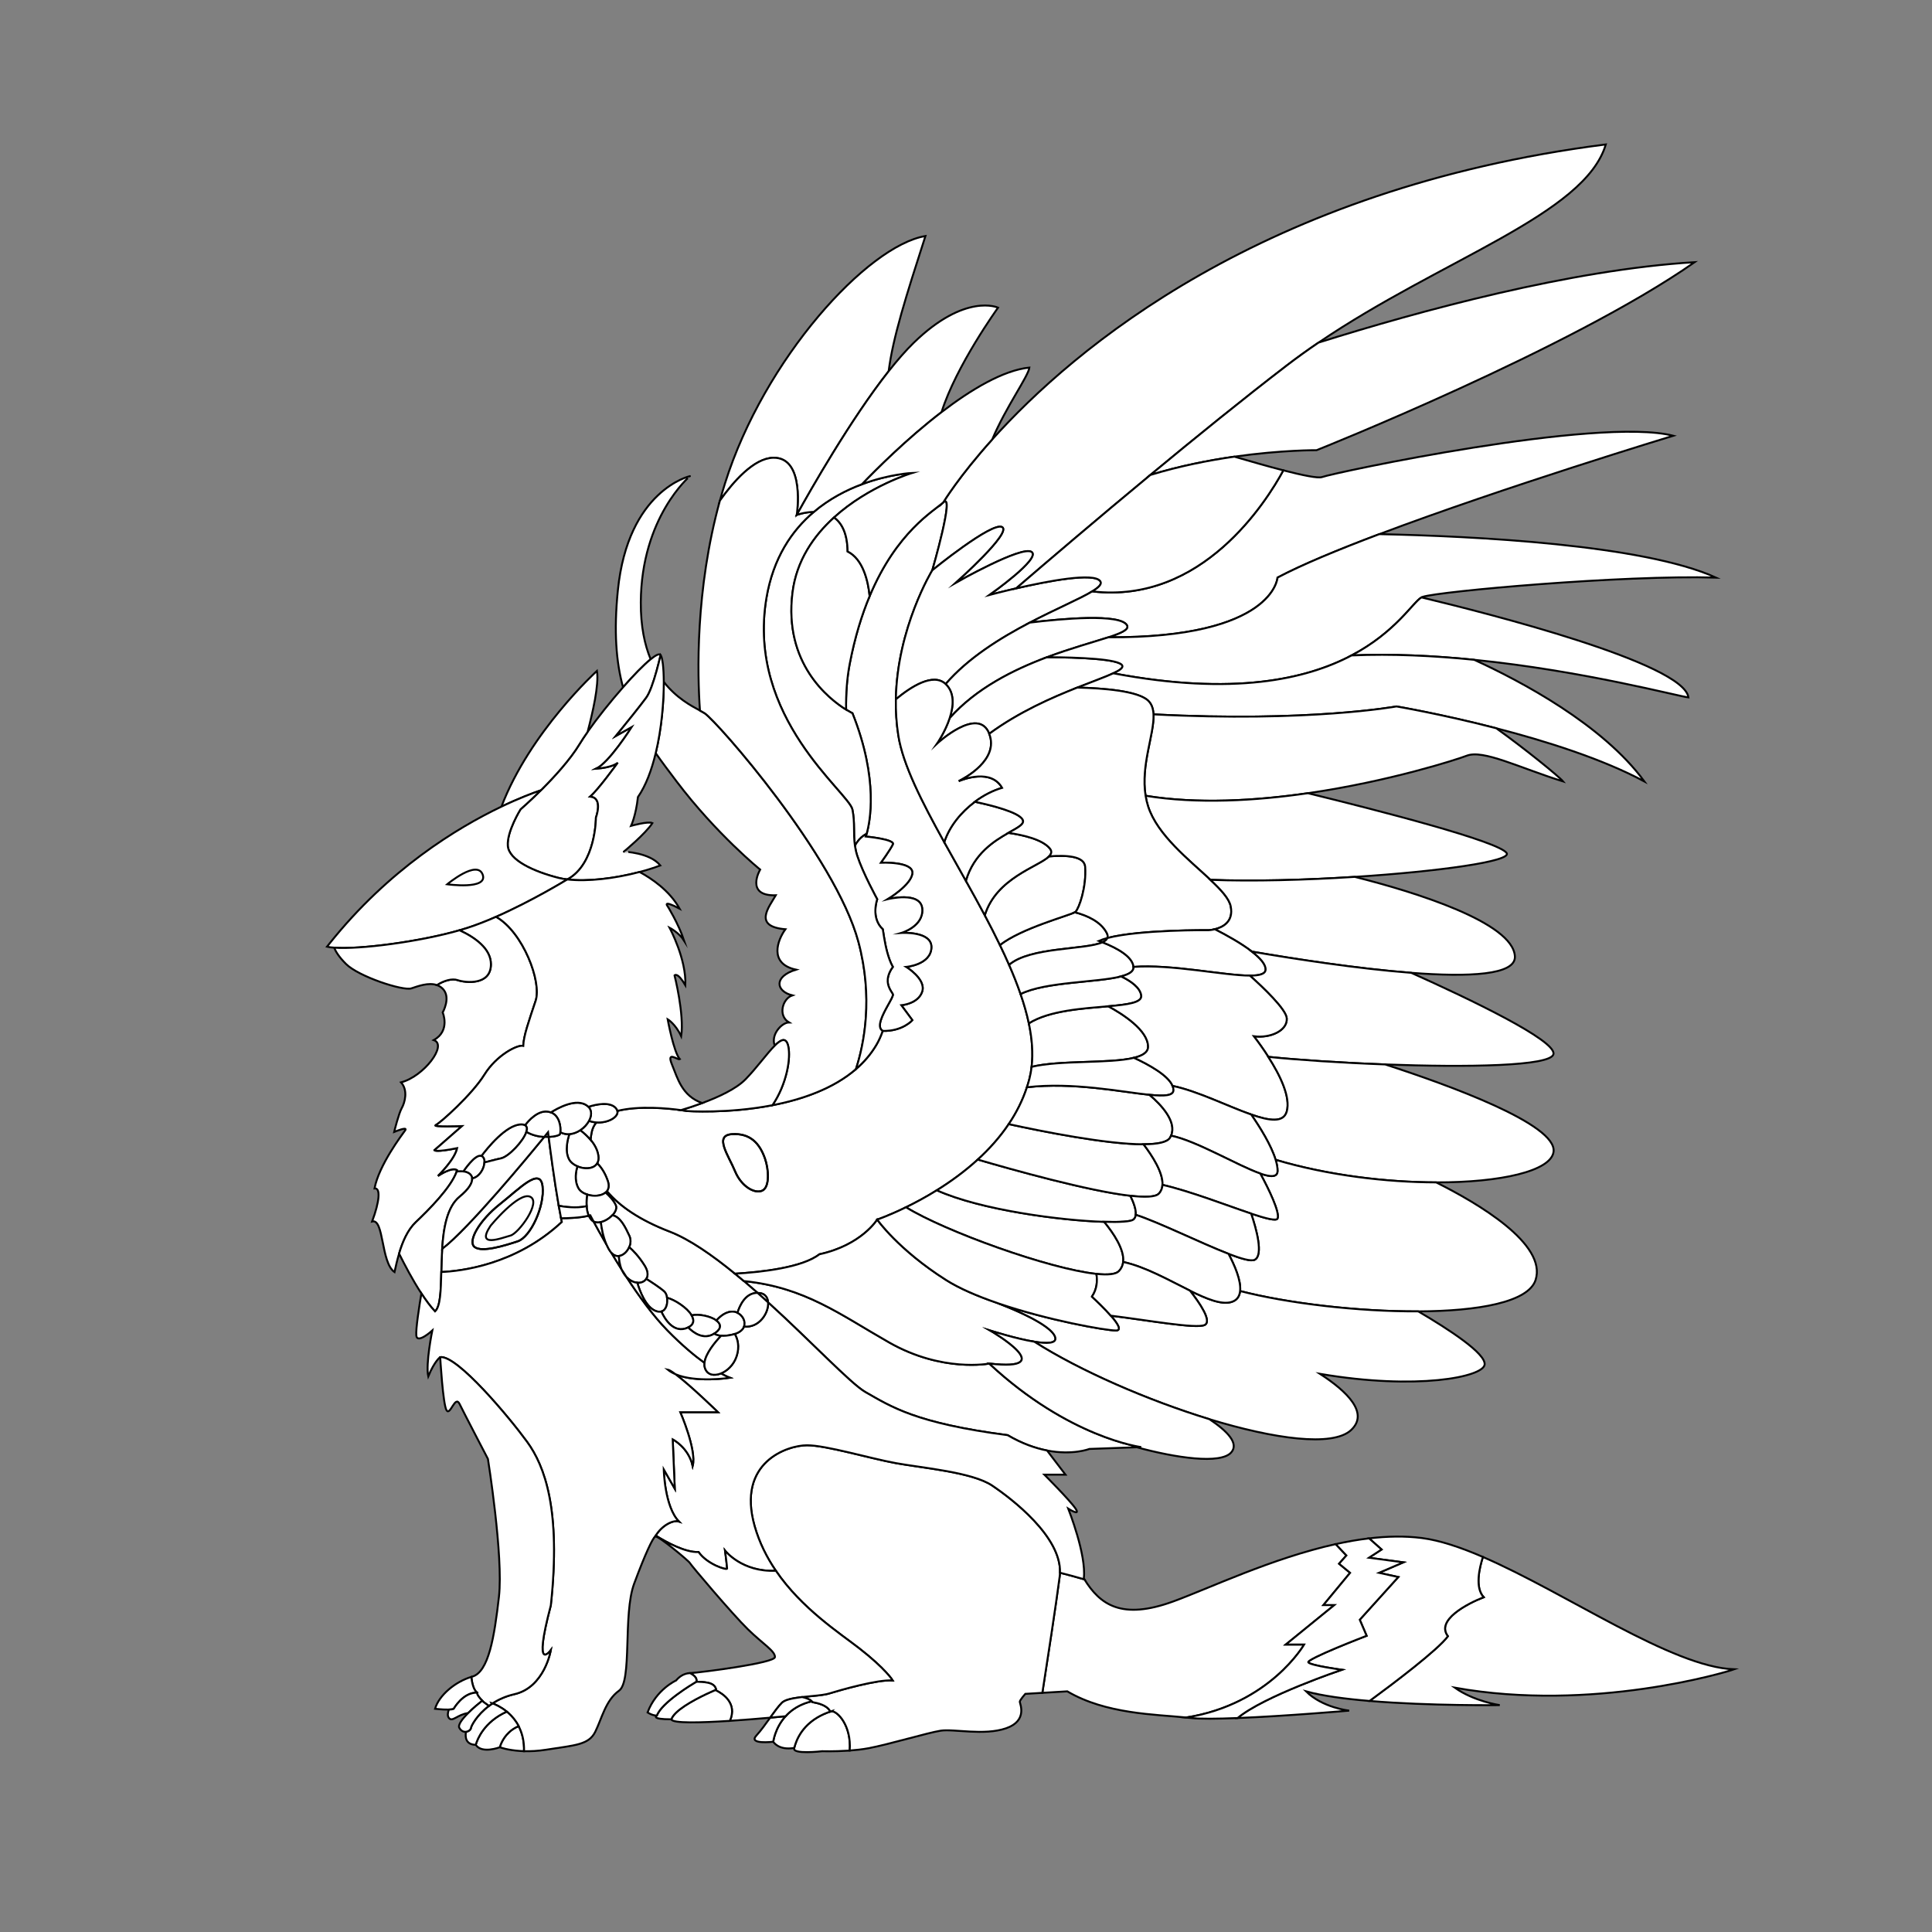 <?xml version="1.0" encoding="utf-8"?>
<!-- Generator: Adobe Illustrator 25.2.0, SVG Export Plug-In . SVG Version: 6.00 Build 0)  -->
<svg version="1.1" baseProfile="tiny" id="Layer_1" xmlns="http://www.w3.org/2000/svg" xmlns:xlink="http://www.w3.org/1999/xlink"
	 x="0px" y="0px" viewBox="0 0 1000 1000" overflow="visible" xml:space="preserve">
<rect x="0" y="0" width="1000" height="1000" fill="#808080" stroke="none"/>
<path fill="#FFFFFF" stroke="#000000" stroke-miterlimit="10" d="M590.71,749.02l-2.31,0.08h-0.01l-24.55,0.87
	c0,0-8.6,3.4-21.9,0.81c-5.97-1.16-12.89-3.52-20.4-7.94c-47.53-6.18-60.36-14.73-73.67-22.33c-7.5-4.29-27.86-25.97-50.32-46.41
	c-0.18-2.47-1.5-4.42-4.21-4.8c-0.42-0.05-0.82-0.09-1.2-0.09c-0.01,0-0.02-0.01-0.02-0.01c-2.35-2.07-4.71-4.12-7.08-6.12
	c31.53,3.16,49.71,17.26,75.19,31.76c27.57,15.69,51.8,10.93,51.8,10.93C553.38,744.27,590.71,749.02,590.71,749.02z"/>
<path fill="#FFFFFF" stroke="#000000" stroke-miterlimit="10" d="M392.12,669.2c-6.38-0.07-9.26,6.74-10.4,10.29
	c-0.54-0.26-1.1-0.44-1.69-0.53c-4.06-0.6-7.58,2.64-9.18,4.54c-3.08-2.3-9.26-3.53-12.86-2.67c-2.35-3.96-8.8-8.11-12.72-9.11
	c-0.2-1.32-0.68-2.48-1.36-3.14c-1.91-1.82-6.89-5.05-9.41-6.65c0.99-1.55,0.97-3.91-0.8-6.77c-3.02-4.87-6.18-8.03-8.03-9.63
	c0.79-1.84,0.96-3.97,0.07-5.88c-2.02-4.29-4.66-9.94-8.79-10.63c1.58-1.68,2.45-3.63,1.78-5.18c-1.05-2.41-3.39-4.86-5.3-6.58
	c0.28-0.23,0.53-0.49,0.73-0.78c6.53,7.85,17.04,15.04,32.49,20.99c10.09,3.88,21.86,12.03,33.8,21.79
	c1.53,1.24,3.06,2.52,4.59,3.82C387.41,665.08,389.77,667.13,392.12,669.2z"/>
<path fill="#FFFFFF" stroke="#000000" stroke-miterlimit="10" d="M395.95,599.67c-2.77-7.9-7.66-13.25-17.11-12.62
	c-9.44,0.62-1.78,10.97,1.61,19.16c3.39,8.2,10.51,11.94,14.26,9.98C398.45,614.23,397.91,605.23,395.95,599.67z M532.53,529.67
	c-1.04-4.93-2.49-9.99-4.28-15.16v-0.01c-1.7-4.95-3.7-9.98-5.93-15.07v-0.01c-1.49-3.41-3.08-6.84-4.75-10.29
	c-2.47-5.12-5.12-10.27-7.85-15.42c-3.18-5.97-6.48-11.93-9.78-17.83c-3.78-6.77-7.57-13.46-11.19-19.99
	c-11.55-20.83-21.38-40.08-23.77-55.19c-1.01-6.38-1.38-12.66-1.28-18.74c0.64-37,18.87-66.8,18.87-66.8s11.88-40.87,5.7-35.17
	c-4.79,4.42-24.14,15.12-38.13,48.49c-4.06,9.68-7.67,21.26-10.34,35.15c-1.43,7.44-1.98,15.38-1.87,23.65v0.01
	c2.02,1.26,3.29,1.86,3.29,1.86c13.77,34.55,8.97,56.81,7.33,62.43v0.01c-0.27,0.92-0.45,1.39-0.45,1.39s15.22,1.43,14.03,4.04
	c-1.19,2.61-6.18,9.51-6.18,9.51s16.64-0.72,16.28,5.34s-12.83,13.55-12.83,13.55s17.11-4.28,17.94,4.89s-10.81,12.57-10.81,12.57
	s16.04-1.07,15.56,7.72c-0.47,8.79-13.07,9.87-13.07,9.87s10.34,6.29,8.32,12.71c-2.02,6.41-10.81,7.13-10.81,7.13l5.7,7.72
	c0,0-4.99,5.82-15.36,5.57c-0.88,2.59-1.97,5.02-3.29,7.26c-2.83,4.79-6.41,8.92-10.53,12.48v0.01c-11.81,10.22-28,15.75-43.23,18.7
	c-23.18,4.5-44.14,3.03-44.14,3.03s-1.18-0.21-3.19-0.49c-6.51-0.88-21.68-2.43-32.93,0.42c0.69,3.23-5.04,6.39-10.89,5.95
	c-1.2,1.42-2.03,3.09-2.42,5.05c-0.26,1.31-0.46,2.61-0.59,3.92c0,0,0,0,0,0.01c1.97,2.34,3.6,5.14,4.04,8.24
	c0.23,1.66-0.01,2.96-0.59,3.96c1.79,1.72,3.89,4.53,5.46,9.06c0.79,2.29,0.52,4.04-0.41,5.28c6.53,7.85,17.04,15.04,32.49,20.99
	c10.09,3.88,21.86,12.03,33.8,21.79c13.39-0.78,34.82-3.1,43.66-10.04c21.86-4.75,29.94-17.96,29.94-17.96s6.08-2.07,14.9-6.38
	c4.71-2.29,10.2-5.21,15.96-8.8c6.96-4.32,14.32-9.61,21.2-15.89c5.89-5.38,11.41-11.49,16.02-18.35
	c3.91-5.81,7.16-12.16,9.41-19.08c0.47-1.41,0.89-2.85,1.27-4.31c0.53-2.03,0.91-4.11,1.16-6.24v-0.01
	C534.8,545.15,534.2,537.59,532.53,529.67z"/>
<path fill="#FFFFFF" stroke="#000000" stroke-miterlimit="10" d="M535.36,694.47c-0.01,0-0.01,0-0.01,0
	c-9.68-1.57-22.34-5.65-22.83-5.8c0.75,0.43,36.79,21.47-0.49,17.1c0,0-24.23,4.76-51.8-10.93c-25.48-14.5-43.66-28.6-75.19-31.76
	c-1.53-1.3-3.06-2.58-4.59-3.82c13.39-0.78,34.82-3.1,43.66-10.04c21.86-4.75,29.94-17.96,29.94-17.96s10.93,15.58,35.65,31.27
	c6.89,4.37,16.18,8.34,26.16,11.78c0,0,0.11,0.04,0.33,0.12c0.05,0.02,0.1,0.04,0.17,0.06c0.06,0.02,0.13,0.04,0.19,0.07
	c0.07,0.03,0.14,0.05,0.22,0.08c0.13,0.05,0.27,0.1,0.43,0.16c0.15,0.06,0.32,0.13,0.49,0.2c0.16,0.06,0.33,0.13,0.51,0.19
	c0.85,0.34,1.91,0.76,3.1,1.25c0.3,0.12,0.6,0.25,0.91,0.37c0.38,0.16,0.78,0.33,1.19,0.51c0.5,0.21,1.02,0.43,1.55,0.66
	c0.64,0.28,1.3,0.57,1.97,0.88c0.33,0.15,0.67,0.3,1,0.45c0.08,0.04,0.15,0.07,0.23,0.11c0.33,0.15,0.67,0.31,1,0.46
	c0.29,0.14,0.58,0.27,0.88,0.42c0.42,0.21,0.85,0.41,1.27,0.62c0.21,0.1,0.42,0.2,0.63,0.31c0.21,0.1,0.42,0.21,0.63,0.32
	c0.27,0.13,0.54,0.27,0.81,0.41c0.35,0.18,0.69,0.36,1.04,0.54c0.42,0.23,0.84,0.46,1.25,0.69c0.27,0.15,0.54,0.3,0.8,0.45
	c0.33,0.19,0.66,0.38,0.98,0.57c0.2,0.11,0.39,0.23,0.58,0.34c0.38,0.23,0.75,0.46,1.11,0.69c0.18,0.11,0.36,0.23,0.54,0.35
	c1.28,0.83,2.44,1.68,3.42,2.53c0.24,0.2,0.47,0.41,0.69,0.62c0.49,0.46,0.92,0.93,1.28,1.39c0.09,0.11,0.18,0.23,0.26,0.34
	c0.09,0.11,0.16,0.23,0.23,0.34s0.14,0.23,0.2,0.34c0.06,0.1,0.11,0.21,0.16,0.31c0.01,0.01,0.01,0.02,0.02,0.03
	c0.05,0.11,0.1,0.22,0.13,0.33c0.05,0.11,0.08,0.21,0.11,0.32c0.03,0.11,0.06,0.22,0.08,0.33
	C546.81,695.45,541.73,695.51,535.36,694.47z"/>
<path fill="#FFFFFF" stroke="#000000" stroke-miterlimit="10" d="M309.11,602.14c-0.47,0.81-1.16,1.42-1.99,1.82
	c-2.24,1.14-5.52,0.91-8.24-0.24c-1.88-0.8-3.49-2.04-4.32-3.57c-2.4-4.42-0.67-10.71,0.15-13.13c2-0.13,3.96-0.91,5.67-2.05
	c1.65,1.26,3.59,2.94,5.28,4.96c0,0,0,0,0,0.01c1.97,2.34,3.6,5.14,4.04,8.24C309.93,599.84,309.69,601.14,309.11,602.14z"/>
<path fill="#FFFFFF" stroke="#000000" stroke-miterlimit="10" d="M314.16,616.48c-0.2,0.29-0.45,0.55-0.73,0.78
	c-2.21,1.87-6.26,2.1-9.53,1.04c-2-0.65-3.71-1.78-4.54-3.3c-2.27-4.19-1.21-9.01-0.48-11.28c2.72,1.15,6,1.38,8.24,0.24
	c0.83-0.4,1.52-1.01,1.99-1.82c1.79,1.72,3.89,4.53,5.46,9.06C315.36,613.49,315.09,615.24,314.16,616.48z"/>
<path fill="#FFFFFF" stroke="#000000" stroke-miterlimit="10" d="M308.67,580.96c-1.2,1.42-2.03,3.09-2.42,5.05
	c-0.26,1.31-0.46,2.61-0.59,3.92c-1.69-2.02-3.63-3.7-5.28-4.96c1.91-1.29,3.51-3.02,4.49-4.85
	C306.1,580.6,307.39,580.87,308.67,580.96z"/>
<path fill="#FFFFFF" stroke="#000000" stroke-miterlimit="10" d="M581.36,653.2c-0.21,1.78-0.9,3.39-2.24,4.76
	c-1.62,1.66-5.78,2.02-11.61,1.41c-24.51-2.52-78.63-22.14-98.56-34.49c4.71-2.29,10.2-5.21,15.96-8.8
	c22.6,10.19,64.17,15.65,86.63,16.34C576.38,638.3,582.09,646.77,581.36,653.2z"/>
<path fill="#FFFFFF" stroke="#000000" stroke-miterlimit="10" d="M587.87,628.79c-0.11,1.04-0.49,1.89-1.22,2.47
	c-1.28,1.02-6.92,1.41-15.11,1.16c-22.46-0.69-64.03-6.15-86.63-16.34c6.96-4.32,14.32-9.61,21.2-15.89
	c17.87,5.22,57.19,16.26,78.98,18.74C586.81,622.48,588.15,626.22,587.87,628.79z"/>
<path fill="#FFFFFF" stroke="#000000" stroke-miterlimit="10" d="M601.7,613.28c-0.1,1.76-0.69,3.32-1.91,4.57
	c-1.74,1.77-7.17,1.94-14.7,1.08c-21.79-2.48-61.11-13.52-78.98-18.74c5.89-5.38,11.41-11.49,16.02-18.35
	c16.81,3.67,50.59,10.47,69.77,10.43C596.39,598.16,602.11,606.98,601.7,613.28z"/>
<path fill="#FFFFFF" stroke="#000000" stroke-miterlimit="10" d="M606.16,587.83h-0.01c-0.14,0.33-0.3,0.66-0.49,0.99
	c-1.43,2.46-6.57,3.43-13.76,3.45c-19.18,0.04-52.96-6.76-69.77-10.43c3.91-5.81,7.16-12.16,9.41-19.08
	c23.79-2.78,48.92,2.42,63.45,3.91C601.19,571.95,609.24,580.58,606.16,587.83z"/>
<path fill="#FFFFFF" stroke="#000000" stroke-miterlimit="10" d="M594.25,541.81c0,2.85-2.79,4.59-7.27,5.7
	c-12.6,3.1-38.53,1.14-53.01,4.69c0.83-7.05,0.23-14.61-1.44-22.53c10.58-6.67,28.09-7.68,41.15-8.83
	C580.95,524.79,594.25,533.18,594.25,541.81z"/>
<path fill="#FFFFFF" stroke="#000000" stroke-miterlimit="10" d="M607.4,564.15c0.05,3.05-4.68,3.31-12.41,2.52
	c-14.53-1.49-39.66-6.69-63.45-3.91c0.47-1.41,0.89-2.85,1.27-4.31c0.53-2.03,0.91-4.11,1.16-6.24v-0.01
	c14.48-3.55,40.41-1.59,53.01-4.69c7.4,3.42,17.69,9.01,19.96,14.56C607.23,562.77,607.39,563.46,607.4,564.15z"/>
<path fill="#FFFFFF" stroke="#000000" stroke-miterlimit="10" d="M573.68,520.84c-13.06,1.15-30.57,2.16-41.15,8.83
	c-1.04-4.93-2.49-9.99-4.28-15.16v-0.01c12.91-6.43,39.76-5.9,52.06-9.14h0.01c5.03,2.43,9.76,5.76,10.39,9.84
	C591.29,518.97,583.83,519.95,573.68,520.84z"/>
<path fill="#FFFFFF" stroke="#000000" stroke-miterlimit="10" d="M573.18,485.52c-1.69,0.44-3.19,0.93-4.43,1.48
	c0.63,0.23,1.26,0.47,1.89,0.72c-8.92,4.03-37.41,2.31-48.32,11.7c-1.49-3.41-3.08-6.84-4.75-10.29
	c11.1-8.67,35.28-15.09,38.78-16.95c6.36,1.67,13.45,4.81,16.51,10.7C573.39,483.9,573.48,484.77,573.18,485.52z"/>
<path fill="#FFFFFF" stroke="#000000" stroke-miterlimit="10" d="M556.71,471.95c-0.07,0.07-0.19,0.15-0.36,0.23
	c-3.5,1.86-27.68,8.28-38.78,16.95c-2.47-5.12-5.12-10.27-7.85-15.42c5.95-19.33,27.87-25.12,33.24-30.45
	c9.01-0.74,18.36-0.17,18.74,5.4C562.41,459.12,558.61,470.05,556.71,471.95z"/>
<path fill="#FFFFFF" stroke="#000000" stroke-miterlimit="10" d="M580.32,505.36h-0.01c-12.3,3.24-39.15,2.71-52.06,9.14
	c-1.7-4.95-3.7-9.98-5.93-15.07v-0.01c10.91-9.39,39.4-7.67,48.32-11.7c7.83,3.09,15.62,7.5,16.07,12.75
	C586.91,502.78,584.43,504.28,580.32,505.36z"/>
<path fill="#FFFFFF" stroke="#000000" stroke-miterlimit="10" d="M542.96,443.26c-5.37,5.33-27.29,11.12-33.24,30.45
	c-3.18-5.97-6.48-11.93-9.78-17.83c4.09-14.06,14.68-20.62,22.02-24.79c7.66,1.1,17.59,3.39,21.44,8.07
	C544.61,440.63,544.3,441.93,542.96,443.26z"/>
<path fill="#FFFFFF" stroke="#000000" stroke-miterlimit="10" d="M521.96,431.09c-7.34,4.17-17.93,10.73-22.02,24.79
	c-3.78-6.77-7.57-13.46-11.19-19.99c2.65-8.19,8.71-15.58,15.85-20.89c9.84,2.1,22.09,5.36,24.56,8.95
	C530.82,426.36,527.22,428.11,521.96,431.09z"/>
<path fill="#FFFFFF" stroke="#000000" stroke-miterlimit="10" d="M831.16,74.76c-10.81,36.39-84.8,59.21-148.67,102.56l-0.01,0.01
	c-5.58,3.78-11.07,7.73-16.45,11.85c-22.29,17.1-47.24,37.31-70.6,56.66c-27.78,23.01-53.32,44.8-69.47,58.7
	c-7.73,1.79-13.49,3.33-13.91,3.44c0.75-0.53,27-19.05,21.84-22.33c-5.14-3.27-38.46,15.6-39.42,16.15
	c0.82-0.74,29.37-26.17,24.22-28.98c-5.23-2.85-36.12,22.34-36.12,22.34s11.88-40.87,5.7-35.17c0,0,7.86-13.15,25.31-32.55
	C555.66,180.64,653.5,97.44,831.16,74.76z"/>
<path fill="#FFFFFF" stroke="#000000" stroke-miterlimit="10" d="M877.14,135.71c-64.16,44.91-195.68,97.31-195.68,97.31
	s-18.04-0.15-42.54,3.35h-0.02c-13.22,1.9-28.31,4.85-43.47,9.47c23.36-19.35,48.31-39.56,70.6-56.66
	c5.38-4.12,10.87-8.07,16.45-11.85l0.01-0.01C735,160.84,813.18,139.55,877.14,135.71z"/>
<path fill="#FFFFFF" stroke="#000000" stroke-miterlimit="10" d="M565.35,306.1c-6.32,3.85-18.67,9.04-32.29,16.15l-0.01,0.01
	c-15.17,7.92-31.89,18.25-43.59,31.81c-6.43-6.08-18.04,1.47-25.76,7.89c0.64-37,18.87-66.8,18.87-66.8s30.89-25.19,36.12-22.34
	c5.15,2.81-23.4,28.24-24.22,28.98c0.96-0.55,34.28-19.42,39.42-16.15c5.16,3.28-21.09,21.8-21.84,22.33
	c0.42-0.11,6.18-1.65,13.91-3.44c15.98-3.69,40.42-8.43,43.58-3.68C570.48,302.27,568.82,303.99,565.35,306.1z"/>
<path fill="#FFFFFF" stroke="#000000" stroke-miterlimit="10" d="M866.09,225.54c0,0-87.53,26.54-152.14,50.93h-0.01
	c-21.42,8.08-40.32,15.92-52.68,22.49c0,0-1.74,31.36-87.58,30.9c6.92-2.27,10.81-4.09,9.64-6.19c-3.44-6.19-33.77-3.42-50.26-1.42
	c13.62-7.11,25.97-12.3,32.29-16.15c56.9,6.67,90.29-46.76,98.9-62.65c9.78,2.52,18.01,4.24,20.06,3.47
	C690.01,244.78,826.88,215.56,866.09,225.54z"/>
<path fill="#FFFFFF" stroke="#000000" stroke-miterlimit="10" d="M664.25,243.45c-8.61,15.89-42,69.32-98.9,62.65
	c3.47-2.11,5.13-3.83,4.19-5.24c-3.16-4.75-27.6-0.01-43.58,3.68c16.15-13.9,41.69-35.69,69.47-58.7
	c15.16-4.62,30.25-7.57,43.47-9.47h0.02C646.6,238.61,655.98,241.32,664.25,243.45z"/>
<path fill="#FFFFFF" stroke="#000000" stroke-miterlimit="10" d="M573.68,329.86c-7.72,2.53-19.21,5.62-31.7,10.3
	c-17.39,6.51-36.72,16.12-50.45,31.57c2.04-6.19,2.67-13.17-2.07-17.66c11.7-13.56,28.42-23.89,43.59-31.81l0.01-0.01
	c16.49-2,46.82-4.77,50.26,1.42C584.49,325.77,580.6,327.59,573.68,329.86z"/>
<path fill="#FFFFFF" stroke="#000000" stroke-miterlimit="10" d="M576.25,348.5c-4.14,1.91-10.73,4.27-18.62,7.39h-0.01
	c-13.32,5.27-30.35,12.72-45.59,23.92c-5.7-14.68-27.09,5.17-27.09,5.17s4.24-6.1,6.59-13.25c13.73-15.45,33.06-25.06,50.45-31.57
	c16.15,0.09,37.77,0.87,38.96,4.42C581.32,345.72,579.56,346.97,576.25,348.5z"/>
<path fill="#FFFFFF" stroke="#000000" stroke-miterlimit="10" d="M518.69,407.79c-4.74,1.38-9.63,3.88-14.09,7.21
	c-7.14,5.31-13.2,12.7-15.85,20.89c-11.55-20.83-21.38-40.08-23.77-55.19c-1.01-6.38-1.38-12.66-1.28-18.74
	c7.72-6.42,19.33-13.97,25.76-7.89c4.74,4.49,4.11,11.47,2.07,17.66c-2.35,7.15-6.59,13.25-6.59,13.25s21.39-19.85,27.09-5.17
	c5.27,13.56-12.97,23.1-15.79,24.5C498.74,403.27,513.06,397.83,518.69,407.79z"/>
<path fill="#FFFFFF" stroke="#000000" stroke-miterlimit="10" d="M888.19,298.96c-48.47-1.42-143.29,7.13-151.84,9.98
	c-0.19,0.06-0.38,0.15-0.59,0.27c-4.44,2.57-13.32,17.99-36.18,30.04c-23.27,12.27-61.03,21.05-123.33,9.25
	c3.31-1.53,5.07-2.78,4.69-3.92c-1.19-3.55-22.81-4.33-38.96-4.42c12.49-4.68,23.98-7.77,31.7-10.3
	c85.84,0.46,87.58-30.9,87.58-30.9c12.36-6.57,31.26-14.41,52.68-22.49h0.01C762.88,277.52,850.43,281.84,888.19,298.96z"/>
<path fill="#FFFFFF" stroke="#000000" stroke-miterlimit="10" d="M873.93,360.98c-4.92-0.49-54.14-13.74-110.91-19.47
	c-20.73-2.09-42.48-3.18-63.44-2.26c22.86-12.05,31.74-27.47,36.18-30.04C769.63,317.32,871.55,343.15,873.93,360.98z"/>
<path fill="#FFFFFF" stroke="#000000" stroke-miterlimit="10" d="M851.12,404.47c-21.75-11.71-51.37-20.99-76.67-27.53h-0.01
	c0,0-0.01,0-0.01-0.01c-28.56-7.38-51.62-11.28-51.62-11.28s-45.4,8.3-125.77,4.1c-0.14-2.92-0.93-5.35-2.79-7.11
	c-5.26-4.98-22.85-6.42-36.62-6.75c7.89-3.12,14.48-5.48,18.62-7.39c62.3,11.8,100.06,3.02,123.33-9.25
	c20.96-0.92,42.71,0.17,63.44,2.26C787.21,352.58,829.5,374.98,851.12,404.47z"/>
<path fill="#FFFFFF" stroke="#000000" stroke-miterlimit="10" d="M809.06,404.47c-22.81-7.13-41.34-16.64-49.9-13.31
	c-4.9,1.91-40.04,13.28-82.18,19.4c-27.18,3.95-57.27,5.71-84.03,1.33v-0.01c-2.6-15.96,4.6-32.05,4.09-42.13
	c80.37,4.2,125.77-4.1,125.77-4.1s23.06,3.9,51.62,11.28c0,0.01,0.01,0.01,0.01,0.01h0.01
	C789.15,387.44,806.88,401.84,809.06,404.47z"/>
<path fill="#FFFFFF" stroke="#000000" stroke-miterlimit="10" d="M701.24,453.87h-0.01c-25.53,1.64-52.88,2.39-74.72,1.53
	c-11.09-10.39-27.5-23.16-32.26-38.02c-0.58-1.82-1.01-3.65-1.3-5.49c26.76,4.38,56.85,2.62,84.03-1.33
	c36.22,8.86,98.82,24.92,102.86,30.98C782.67,445.79,744.56,451.09,701.24,453.87z"/>
<path fill="#FFFFFF" stroke="#000000" stroke-miterlimit="10" d="M628.81,480.97c-1.81,0.44-3.19,0.49-3.19,0.49
	s-35.71-0.35-52.44,4.06c0.3-0.75,0.21-1.62-0.32-2.64c-3.06-5.89-10.15-9.03-16.51-10.7c0.17-0.08,0.29-0.16,0.36-0.23
	c1.9-1.9,5.7-12.83,4.99-23.29c-0.38-5.57-9.73-6.14-18.74-5.4c1.34-1.33,1.65-2.63,0.44-4.1c-3.85-4.68-13.78-6.97-21.44-8.07
	c5.26-2.98,8.86-4.73,7.2-7.14c-2.47-3.59-14.72-6.85-24.56-8.95c4.46-3.33,9.35-5.83,14.09-7.21c-5.63-9.96-19.95-4.52-22.45-3.48
	c2.82-1.4,21.06-10.94,15.79-24.5c15.24-11.2,32.27-18.65,45.59-23.92h0.01c13.77,0.33,31.36,1.77,36.62,6.75
	c1.86,1.76,2.65,4.19,2.79,7.11c0.51,10.08-6.69,26.17-4.09,42.13v0.01c0.29,1.84,0.72,3.67,1.3,5.49
	c4.76,14.86,21.17,27.63,32.26,38.02c5.52,5.17,9.73,9.75,10.51,13.7C638.65,477.22,632.72,480.01,628.81,480.97z"/>
<path fill="#FFFFFF" stroke="#000000" stroke-miterlimit="10" d="M784.11,495c0.56,9.73-23.77,10.82-53.64,8.53h-0.01
	c-27.89-2.14-60.62-7.22-82.45-10.97c-5.48-4.24-13.13-8.49-19.2-11.59c3.91-0.96,9.84-3.75,8.21-11.87
	c-0.78-3.95-4.99-8.53-10.51-13.7c21.84,0.86,49.19,0.11,74.72-1.53h0.01C732.5,461.7,783.11,477.47,784.11,495z"/>
<path fill="#FFFFFF" stroke="#000000" stroke-miterlimit="10" d="M655.08,501.89c-0.11,2.28-3.19,3.09-8.15,3.08
	c-13.43-0.02-40.66-5.97-60.22-4.5c-0.45-5.25-8.24-9.66-16.07-12.75c1.31-0.59,2.2-1.3,2.54-2.2c16.73-4.41,52.44-4.06,52.44-4.06
	s1.38-0.05,3.19-0.49c6.07,3.1,13.72,7.35,19.2,11.59C652.27,495.86,655.22,499.15,655.08,501.89z"/>
<path fill="#FFFFFF" stroke="#000000" stroke-miterlimit="10" d="M804.07,545.61c-1.26,6.29-44.87,6.91-87.12,5.34h-0.02
	c-22.85-0.85-45.3-2.34-60.44-3.92c-2.52-3.95-5.17-7.62-7.5-10.67c8.6,1.17,17.47-3,17.02-9.28c-0.33-4.65-12.07-15.83-19.08-22.11
	c4.96,0.01,8.04-0.8,8.15-3.08c0.14-2.74-2.81-6.03-7.07-9.33c21.83,3.75,54.56,8.83,82.45,10.97h0.01
	C760.65,517.07,805.49,538.5,804.07,545.61z"/>
<path fill="#FFFFFF" stroke="#000000" stroke-miterlimit="10" d="M666.03,575.31c-1.64,5.89-8.86,4.91-18.42,1.57
	c-12.04-4.21-27.77-12.15-40.67-14.81c-2.27-5.55-12.56-11.14-19.96-14.56c4.48-1.11,7.27-2.85,7.27-5.7
	c0-8.63-13.3-17.02-20.57-20.97c10.15-0.89,17.61-1.87,17.03-5.64c-0.63-4.08-5.36-7.41-10.39-9.84c4.11-1.08,6.59-2.58,6.39-4.89
	c19.56-1.47,46.79,4.48,60.22,4.5c7.01,6.28,18.75,17.46,19.08,22.11c0.45,6.28-8.42,10.45-17.02,9.28
	c2.33,3.05,4.98,6.72,7.5,10.67C662.68,556.67,668.09,567.88,666.03,575.31z"/>
<path fill="#FFFFFF" stroke="#000000" stroke-miterlimit="10" d="M804.11,596.23c-1.44,9.96-27.36,15.84-60.76,15.77h-0.01
	c-25.83-0.05-56.15-3.66-83.08-11.69c-2.29-7.53-8.14-16.89-12.65-23.43c9.56,3.34,16.78,4.32,18.42-1.57
	c2.06-7.43-3.35-18.64-9.54-28.28c15.14,1.58,37.59,3.07,60.44,3.92h0.02C749.39,561.45,806.17,581.94,804.11,596.23z"/>
<path fill="#FFFFFF" stroke="#000000" stroke-miterlimit="10" d="M794.81,662.53c-3.74,11.51-29.66,16.1-60.72,16.24
	c-31.32,0.15-67.88-4.21-92.22-10.53c0.59-5.45-2.92-13.45-6-19.26c6.64,2.56,11.71,3.99,13.51,3.09
	c4.69-2.35,0.88-16.04-1.79-23.91c7.72,2.57,13.09,3.96,13.67,2.52c1.25-3.12-4.46-15.03-8.94-23.26c5.42,1.89,8.94,2,8.94-1.45
	c0-1.69-0.36-3.61-1-5.66c26.93,8.03,57.25,11.64,83.08,11.69h0.01C764.97,622.8,800.85,643.91,794.81,662.53z"/>
<path fill="#FFFFFF" stroke="#000000" stroke-miterlimit="10" d="M768.43,706.37c-0.95,6.38-35.1,13.28-85.21,4.73
	c14.07,9.11,25.56,20.34,16.06,29.13c-9.46,8.76-39.61,4.63-73.29-5.66h-0.01c-31.9-9.75-66.97-25.02-90.62-40.1
	c6.37,1.04,11.45,0.98,10.89-2c-0.02-0.11-0.05-0.22-0.08-0.33c-0.03-0.11-0.06-0.21-0.11-0.32c-0.03-0.11-0.08-0.22-0.13-0.33
	c-0.01-0.01-0.01-0.02-0.02-0.03c-0.05-0.1-0.1-0.21-0.16-0.31c-0.06-0.11-0.13-0.23-0.2-0.34s-0.14-0.23-0.23-0.34
	c-0.08-0.11-0.16-0.23-0.26-0.34c-0.36-0.46-0.79-0.93-1.28-1.39c-0.22-0.21-0.45-0.42-0.69-0.62c-0.98-0.85-2.14-1.7-3.42-2.53
	c-0.18-0.12-0.36-0.24-0.54-0.35c-0.36-0.23-0.73-0.46-1.11-0.69c-0.19-0.11-0.38-0.23-0.58-0.34c-0.32-0.19-0.65-0.38-0.98-0.57
	c-0.26-0.15-0.53-0.3-0.8-0.45c-0.41-0.23-0.83-0.46-1.25-0.69c-0.35-0.18-0.69-0.36-1.04-0.54c-0.27-0.14-0.54-0.28-0.81-0.41
	c-0.21-0.11-0.42-0.22-0.63-0.32c-0.21-0.11-0.42-0.21-0.63-0.31c-0.43-0.22-0.85-0.42-1.27-0.62c-0.3-0.15-0.59-0.28-0.88-0.42
	c-0.33-0.15-0.67-0.31-1-0.46c-0.08-0.04-0.15-0.07-0.23-0.11c-0.33-0.15-0.67-0.3-1-0.45c-0.67-0.31-1.33-0.6-1.97-0.88
	c-0.53-0.23-1.05-0.45-1.55-0.66c-0.41-0.18-0.81-0.35-1.19-0.51c-0.31-0.12-0.61-0.25-0.91-0.37c-1.19-0.49-2.25-0.91-3.1-1.25
	c-0.18-0.06-0.35-0.13-0.51-0.19c-0.17-0.07-0.34-0.14-0.49-0.2c-0.16-0.06-0.3-0.11-0.43-0.16c25.62,8.71,55.43,14.02,60.85,14.02
	c3.12,0,0.96-3.52-2.68-7.67c19.5,2.4,44.21,6.9,48.57,4.82c3.96-1.89-2.67-11.5-7.59-17.77c8.66,4.28,16.24,7.38,21.38,5.89
	c2.94-0.85,4.28-2.95,4.57-5.69c24.34,6.32,60.9,10.68,92.22,10.53C749.96,688.08,769.27,700.67,768.43,706.37z"/>
<path fill="#FFFFFF" stroke="#000000" stroke-miterlimit="10" d="M637.3,751.75c-5.49,6.3-28.74,2.84-48.9-2.65l2.31-0.08
	c0,0-37.33-4.75-78.68-43.25c37.28,4.37,1.24-16.67,0.49-17.1c0.49,0.15,13.15,4.23,22.83,5.8c0,0,0,0,0.01,0
	c23.65,15.08,58.72,30.35,90.62,40.1h0.01C635.48,740.89,641.32,747.14,637.3,751.75z"/>
<path fill="#FFFFFF" stroke="#000000" stroke-miterlimit="10" d="M661.26,605.97c0,3.45-3.52,3.34-8.94,1.45
	c-11.89-4.15-32.95-16.89-46.16-19.59c3.08-7.25-4.97-15.88-11.17-21.16c7.73,0.79,12.46,0.53,12.41-2.52
	c-0.01-0.69-0.17-1.38-0.46-2.08c12.9,2.66,28.63,10.6,40.67,14.81c4.51,6.54,10.36,15.9,12.65,23.43
	C660.9,602.36,661.26,604.28,661.26,605.97z"/>
<path fill="#FFFFFF" stroke="#000000" stroke-miterlimit="10" d="M661.26,630.68c-0.58,1.44-5.95,0.05-13.67-2.52
	c-12.57-4.2-31.39-11.54-45.89-14.88c0.41-6.3-5.31-15.12-9.8-21.01c7.19-0.02,12.33-0.99,13.76-3.45c0.19-0.33,0.35-0.66,0.49-0.99
	h0.01c13.21,2.7,34.27,15.44,46.16,19.59C656.8,615.65,662.51,627.56,661.26,630.68z"/>
<path fill="#FFFFFF" stroke="#000000" stroke-miterlimit="10" d="M649.38,652.07c-1.8,0.9-6.87-0.53-13.51-3.09
	c-14.34-5.53-36.01-16.31-48-20.19c0.28-2.57-1.06-6.31-2.78-9.86c7.53,0.86,12.96,0.69,14.7-1.08c1.22-1.25,1.81-2.81,1.91-4.57
	c14.5,3.34,33.32,10.68,45.89,14.88C650.26,636.03,654.07,649.72,649.38,652.07z"/>
<path fill="#FFFFFF" stroke="#000000" stroke-miterlimit="10" d="M641.87,668.24c-0.29,2.74-1.63,4.84-4.57,5.69
	c-5.14,1.49-12.72-1.61-21.38-5.89c-10.72-5.29-23.1-12.39-34.56-14.84c0.73-6.43-4.98-14.9-9.82-20.78
	c8.19,0.25,13.83-0.14,15.11-1.16c0.73-0.58,1.11-1.43,1.22-2.47c11.99,3.88,33.66,14.66,48,20.19
	C638.95,654.79,642.46,662.79,641.87,668.24z"/>
<path fill="#FFFFFF" stroke="#000000" stroke-miterlimit="10" d="M577.62,688.66c-5.42,0-35.23-5.31-60.85-14.02
	c-0.08-0.03-0.15-0.05-0.22-0.08c-0.06-0.03-0.13-0.05-0.19-0.07c-0.07-0.02-0.12-0.04-0.17-0.06c-0.22-0.08-0.33-0.12-0.33-0.12
	c-9.98-3.44-19.27-7.41-26.16-11.78c-24.72-15.69-35.65-31.27-35.65-31.27s6.08-2.07,14.9-6.38c19.93,12.35,74.05,31.97,98.56,34.49
	c0.56,3.51,0.37,7.83-2.33,11.76v0.01c2.86,2.65,6.8,6.46,9.76,9.85C578.58,685.14,580.74,688.66,577.62,688.66z"/>
<path fill="#FFFFFF" stroke="#000000" stroke-miterlimit="10" d="M623.51,685.81c-4.36,2.08-29.07-2.42-48.57-4.82
	c-2.96-3.39-6.9-7.2-9.76-9.85v-0.01c2.7-3.93,2.89-8.25,2.33-11.76c5.83,0.61,9.99,0.25,11.61-1.41c1.34-1.37,2.03-2.98,2.24-4.76
	c11.46,2.45,23.84,9.55,34.56,14.84C620.84,674.31,627.47,683.92,623.51,685.81z"/>
<path fill="#FFFFFF" stroke="#000000" stroke-miterlimit="10" d="M331.68,311.79c-0.07,12.34,1.98,21.94,5.1,29.45
	c-3.68,2.99-8.87,8.34-14.29,14.5c-3.6-13.13-4.82-28.93-2.69-50.13c5.22-52.03,37.3-59.16,37.3-59.16S331.91,267.59,331.68,311.79z
	"/>
<path fill="#FFFFFF" stroke="#000000" stroke-miterlimit="10" d="M272.47,585.83c-1.56,4.92-9.23,12.9-13.12,13.73
	c-3.78,0.8-6.77,1.74-8.6,2.1c0.05-1.29-0.28-2.41-1.05-3.06c-0.16-0.13-0.33-0.23-0.51-0.3c3-3.99,12.73-16.13,20.47-16.33
	c0.94-0.02,1.65,0.13,2.14,0.42C272.86,583.01,272.98,584.26,272.47,585.83z"/>
<path fill="#FFFFFF" stroke="#000000" stroke-miterlimit="10" d="M443.05,553.34L443.05,553.34c-11.81,10.23-28,15.76-43.23,18.71
	c7.25-10.72,9.69-24.31,8.13-30.71c-1.08-4.46-3.56-3.5-6.95-0.11c-2.19-5.8,3.71-12.01,7.4-12.01c-5.96-3.57-3.3-12.36,1.69-14.02
	c-8.55-2.14-9.74-9.74,1.9-13.31c-14.25-3.09-9.5-15.44-5.46-20.91c-16.87-1.42-8.56-11.4-4.99-17.58
	c-16.16,0.47-8.08-13.31-8.08-13.31s-22.58-18.3-43.25-45.62c-3.84-5.07-7.47-9.87-10.82-14.66c3.07-12.76,4.21-26.75,4.18-36.86
	c6.55,8.39,14.25,12.41,18.73,14.82c0.97,0.53,1.79,0.98,2.41,1.38c6.41,4.13,67.72,74.05,79.6,118.28
	C452.08,516.36,447.3,540.26,443.05,553.34z"/>
<path fill="#FFFFFF" stroke="#000000" stroke-miterlimit="10" d="M479,122.17c-10.1,31.35-16.82,52.53-19.04,69.98
	c-19.64,24.94-40.45,61.52-47.55,74.35c-0.01,0.01-0.01,0.01-0.01,0.01s4.58-29.93-12.17-29.57c-10.01,0.22-20.64,12.38-27.59,22.14
	c0.82-2.97,1.7-5.96,2.64-8.95C395.6,185.61,449.06,127.16,479,122.17z"/>
<path fill="#FFFFFF" stroke="#000000" stroke-miterlimit="10" d="M441.22,369.15c13.77,34.55,8.97,56.81,7.33,62.43v0.01
	c-0.49,0.24-0.98,0.53-1.48,0.88c-1.64,1.13-3.28,2.82-4.56,5.31c-0.93-6.32,0.12-11.64-1.29-18.7
	c-1.78-8.91-54.89-47.41-44.55-109.43c3.48-20.9,13.19-35.08,24.54-44.69c8.07-6.83,16.95-11.36,25.02-14.36h0.01
	c14.29-5.31,25.99-5.82,25.99-5.82s-22.52,6.7-40.52,23.05c-10.47,9.5-19.4,22.25-21.5,38.85c-4.64,36.77,18.84,55.08,27.72,60.6
	v0.01C439.95,368.55,441.22,369.15,441.22,369.15z"/>
<path fill="#FFFFFF" stroke="#000000" stroke-miterlimit="10" d="M469.02,500.47c0,0,10.34,6.29,8.32,12.71
	c-2.02,6.41-10.81,7.13-10.81,7.13l5.7,7.72c0,0-4.99,5.82-15.36,5.57c-3.43-1.98-0.01-8.42,2.7-13.3c1.54-2.78,2.86-5.05,2.56-5.7
	c-0.37-0.8-1.53-2.17-2.19-4.13c-0.49-1.43-0.71-3.17-0.17-5.23v-0.01c0.37-1.43,1.1-3.02,2.36-4.76c-2.46-4.4-3.75-10.6-4.53-15.27
	c-0.01-0.07-0.02-0.13-0.03-0.19c-0.2-1.17-0.36-2.25-0.5-3.16c-0.05-0.31-0.1-0.6-0.14-0.87c-6.39-5.82-2.88-15.53-2.88-15.53
	s-7.48-13.58-10.33-22.45c-0.59-1.84-0.97-3.57-1.21-5.22c1.28-2.49,2.92-4.18,4.56-5.31c0.5-0.35,0.99-0.64,1.48-0.88
	c-0.27,0.92-0.45,1.39-0.45,1.39s15.22,1.43,14.03,4.04c-1.19,2.61-6.18,9.51-6.18,9.51s16.64-0.72,16.28,5.34
	s-12.83,13.55-12.83,13.55s17.11-4.28,17.94,4.89s-10.81,12.57-10.81,12.57s16.04-1.07,15.56,7.72
	C481.62,499.39,469.02,500.47,469.02,500.47z"/>
<path fill="#FFFFFF" stroke="#000000" stroke-miterlimit="10" d="M459.57,520.3c-2.71,4.88-6.13,11.32-2.7,13.3
	c-0.88,2.59-1.97,5.02-3.29,7.26c-2.83,4.79-6.41,8.92-10.53,12.48c4.25-13.08,9.03-36.98,1.26-65.91
	c-11.88-44.23-73.19-114.15-79.6-118.28c-0.62-0.4-1.44-0.85-2.41-1.38c-1.32-18.51-2.49-62.31,10.33-108.68c0,0,0-0.01,0.01-0.01
	c6.95-9.76,17.58-21.92,27.59-22.14c16.75-0.36,12.17,29.57,12.17,29.57s0,0,0.01-0.01c0.25-0.08,4.11-1.46,8.8-1.54
	c-11.35,9.61-21.06,23.79-24.54,44.69c-10.34,62.02,42.77,100.52,44.55,109.43c1.41,7.06,0.36,12.38,1.29,18.7
	c0.24,1.65,0.62,3.38,1.21,5.22c2.85,8.87,10.33,22.45,10.33,22.45s-3.51,9.71,2.88,15.53c0.04,0.27,0.09,0.56,0.14,0.87
	c0.14,0.91,0.3,1.99,0.5,3.16c0.01,0.06,0.02,0.12,0.03,0.19c0.78,4.67,2.07,10.87,4.53,15.27c-1.26,1.74-1.99,3.33-2.36,4.76v0.01
	c-0.54,2.06-0.32,3.8,0.17,5.23c0.66,1.96,1.82,3.33,2.19,4.13C462.43,515.25,461.11,517.52,459.57,520.3z"/>
<path fill="#FFFFFF" stroke="#000000" stroke-miterlimit="10" d="M516.59,159.24c0,0-21.75,30.11-29.25,54.08
	c-18.05,13.83-34.18,30.05-41.1,37.28h-0.01c-8.07,3-16.95,7.53-25.02,14.36c-4.69,0.08-8.55,1.46-8.8,1.54
	c7.1-12.83,27.91-49.41,47.55-74.35c4.45-5.64,8.83-10.69,12.98-14.73C499.68,151.4,516.59,159.24,516.59,159.24z"/>
<path fill="#FFFFFF" stroke="#000000" stroke-miterlimit="10" d="M439.8,343.63c-1.43,7.44-1.98,15.38-1.87,23.65
	c-8.88-5.52-32.36-23.83-27.72-60.6c2.1-16.6,11.03-29.35,21.5-38.85c3.91,2.79,6.89,8.06,7.01,17.59c8,3.99,10.6,15.19,11.42,23.06
	C446.08,318.16,442.47,329.74,439.8,343.63z"/>
<path fill="#FFFFFF" stroke="#000000" stroke-miterlimit="10" d="M532.81,190.25c-0.49,4.43-12.16,20.4-19.23,37.19
	c-17.45,19.4-25.31,32.55-25.31,32.55c-4.79,4.42-24.14,15.12-38.13,48.49c-0.82-7.87-3.42-19.07-11.42-23.06
	c-0.12-9.53-3.1-14.8-7.01-17.59c18-16.35,40.52-23.05,40.52-23.05s-11.7,0.51-25.99,5.82c6.92-7.23,23.05-23.45,41.1-37.28
	C502.61,201.62,519.24,191.63,532.81,190.25z"/>
<path fill="#FFFFFF" stroke="#000000" stroke-miterlimit="10" d="M752.98,873.54c9.98,7.12,23.29,9.03,23.29,9.03
	s-36.11,0.48-67.38-2.16c12.5-9.18,35.41-26.49,40.53-33.49c-6.42-8.32,9.98-16.87,18.53-20.2c-4.59-4.92-2.28-15.04-0.4-20.84
	c43.44,18.8,97.81,57.02,130.02,58.15C893.66,865.46,824.27,886.37,752.98,873.54z"/>
<path fill="#FFFFFF" stroke="#000000" stroke-miterlimit="10" d="M749.42,846.92c-5.12,7-28.03,24.31-40.53,33.49
	c-12.67-1.06-24.54-2.64-32.9-4.97c8.56,8.55,22.34,9.98,22.34,9.98s-32.8,2.83-57.75,3.83c13.47-11.33,53.95-24.98,53.95-24.98
	s-15.92-2.14-17.35-3.8c-1.42-1.67,30.18-13.79,30.18-13.79l-3.56-8.31l19.96-22.1l-9.98-2.18l12.59-5.43l-17.82-2.37l6.55-4.28
	l-6.46-5.75c9.33-1.11,18.5-1.3,27.23-0.19c9.38,1.2,20.14,4.82,31.68,9.81c-1.88,5.8-4.19,15.92,0.4,20.84
	C759.4,830.05,743,838.6,749.42,846.92z"/>
<path fill="#FFFFFF" stroke="#000000" stroke-miterlimit="10" d="M690.67,830.76l-25.13,20.44h9.5c0,0-17.75,30.9-60.98,37.78h-0.01
	c-16.08-1.64-41.66-1.75-61.62-13.54l-12.91,0.77c2.36-15.15,7.14-46.17,8.99-60.42c0.08-0.58,0.12-1.17,0.14-1.75
	c3.83,0.98,8.18,2.14,12.63,3.43c8.06,13.03,19.21,21.25,46.12,11.39c18.65-6.83,51.04-22.35,83.95-29.63h0.01l5.54,5.87l-3.8,4.28
	l5.71,4.71l-13.79,16.67H690.67z"/>
<path fill="#FFFFFF" stroke="#000000" stroke-miterlimit="10" d="M439.82,906.08c-0.41,0.03-0.82,0.06-1.23,0.08
	c-7.09,0.46-13.05,0.27-13.05,0.27s-15.86,1.86-14.44-1.71c0.35-1.03,1.96-9.82,11.95-15.77c2.06-1.23,4.46-2.33,7.29-3.22
	c0.02-0.01,0.04-0.01,0.06-0.01C433.49,885.64,440.75,893.08,439.82,906.08z"/>
<path fill="#FFFFFF" stroke="#000000" stroke-miterlimit="10" d="M430.34,885.73c-2.83,0.89-5.23,1.99-7.29,3.22
	c-9.99,5.95-11.6,14.74-11.95,15.77c-8.2,1.43-10.87-3.2-10.87-3.2s0.82-7.09,6.37-13.2c2.35-2.59,5.55-5,9.9-6.63
	c1.14-0.42,2.35-0.79,3.66-1.1c0.12,0.13,0.23,0.27,0.32,0.41c0.08,0.02,0.17,0.03,0.27,0.06c2.12,0.39,7.41,1.4,9,4.82
	C429.92,885.79,430.12,885.73,430.34,885.73z"/>
<path fill="#FFFFFF" stroke="#000000" stroke-miterlimit="10" d="M398.65,889.06c3.22-0.29,5.97-0.56,7.95-0.74
	c-5.55,6.11-6.37,13.2-6.37,13.2s-13.19,1.6-8.73-3.21C393.8,895.82,396.29,892.34,398.65,889.06z"/>
<path fill="#FFFFFF" stroke="#000000" stroke-miterlimit="10" d="M548.65,814.04c-0.02,0.58-0.06,1.17-0.14,1.75
	c-1.85,14.25-6.63,45.27-8.99,60.42l-8.83,0.53c0,0-2.85,3.21-2.85,4.1c0,0.89,4.27,9.8-7.13,13.73
	c-11.41,3.92-27.09,0.17-33.87,1.24c-6.77,1.07-26.91,7.13-37.42,9.09c-3.09,0.57-6.43,0.94-9.6,1.18c0.93-13-6.33-20.44-9.42-20.36
	l0.02-0.02c-0.03,0.01-0.05,0.02-0.08,0.03c-0.22,0-0.42,0.06-0.59,0.15c-1.59-3.42-6.88-4.43-9-4.82c-0.1-0.03-0.19-0.04-0.27-0.06
	c-0.09-0.14-0.2-0.28-0.32-0.41c-1.07-1.14-3.3-1.83-4.95-2.2c2.11-0.24,4.28-0.43,6.34-0.64c0.6-0.05,1.19-0.11,1.76-0.18
	c1.6-0.18,3.08-0.38,4.32-0.64c0.25-0.05,0.49-0.11,0.72-0.16c0.26-0.06,0.51-0.13,0.75-0.2c5.88-1.79,24.95-7.31,32.97-6.78
	c0,0-3.56-5.88-17.28-16.57c-10.18-7.92-29.87-20.61-43.21-40.2c-4.67-6.84-8.56-14.52-11-23.13
	c-9.42-33.27,17.14-41.82,27.12-41.82c9.98,0,32.43,6.77,46.15,9.27c13.73,2.49,39.39,4.63,49.73,11.58
	C523.6,775.66,549.38,795.31,548.65,814.04z"/>
<path fill="#FFFFFF" stroke="#000000" stroke-miterlimit="10" d="M723.76,816.27l-19.96,22.1l3.56,8.31c0,0-31.6,12.12-30.18,13.79
	c1.43,1.66,17.35,3.8,17.35,3.8s-40.48,13.65-53.95,24.98c-10.49,0.43-19.59,0.53-24.29-0.03c-0.72-0.09-1.46-0.17-2.23-0.24
	c43.23-6.88,60.98-37.78,60.98-37.78h-9.5l25.13-20.44h-5.65l13.79-16.67l-5.71-4.71l3.8-4.28l-5.54-5.87
	c5.77-1.28,11.54-2.3,17.27-2.97h0.01l6.46,5.75l-6.55,4.28l17.82,2.37l-12.59,5.43L723.76,816.27z"/>
<path fill="#FFFFFF" stroke="#000000" stroke-miterlimit="10" d="M561.28,817.47c-4.45-1.29-8.8-2.45-12.63-3.43
	c0.73-18.73-25.05-38.38-35.07-45.12c-10.34-6.95-36-9.09-49.73-11.58c-13.72-2.5-36.17-9.27-46.15-9.27
	c-9.98,0-36.54,8.55-27.12,41.82c2.44,8.61,6.33,16.29,11,23.13c-17.62,0.82-26.3-10.42-26.3-10.42s1.07,8.2,1.07,9.27
	s-10.34-2.14-14.79-8.55c-6.71,0.35-16.38-4.9-22.17-8.5c3.4-5.55,9.24-8.22,12.01-7.3c-7.49-7.61-7.84-26.97-7.84-26.97l5.7,9.98
	L348.19,745c0,0,8.2,4.14,10.34,13.76c2.14-8.19-6.42-27.8-6.42-27.8h19.52c0,0-14.32-13.91-22.01-19.67
	c10.69,4.58,28.16,1.85,28.16,1.85s-1.64-0.59-4.63-2.25c3.24-1.32,6.49-4.36,7.95-8.47c2.01-5.64,0.5-9.77-0.8-11.96
	c2.75-0.89,4.24-2.32,4.81-3.87c7.76,0.91,12.87-7.05,12.44-12.49c22.46,20.44,42.82,42.12,50.32,46.41
	c13.31,7.6,26.14,16.15,73.67,22.33c7.51,4.42,14.43,6.78,20.4,7.94l9.54,12.5h-10.93c0,0,13.3,13.3,16.16,17.58
	c2.78,4.17-3.48,0.21-3.8,0.01c0.26,0.68,9.48,23.93,8.07,36.11C561.08,817.15,561.18,817.31,561.28,817.47z"/>
<path fill="#FFFFFF" stroke="#000000" stroke-miterlimit="10" d="M341.94,339.05c-0.6,2.52-1.32,5.44-2.13,8.34
	c-1.58,5.65-3.47,11.23-5.34,13.77c-1.65,2.24-4.22,5.52-6.81,8.77c-4.32,5.41-8.69,10.74-8.9,11l8.21-4.61
	c-0.35,0.56-11.68,18.4-18.34,21.55c8.25-0.65,10.77-2.76,11.16-3.14c-0.76,1.07-10.13,14-14.3,17.58
	c6.88,0.53,2.96,10.87,2.96,10.87s0.09,23.88-14.75,32.02c-1.68-0.19-3.25-0.47-4.68-0.83c-12.65-3.21-25.66-9.09-26.19-16.58
	c-0.54-7.48,6.59-18.89,6.59-18.89s4.63-4,10.52-9.84c6.73-6.67,15.1-15.76,20.13-24.08c1.11-1.84,2.49-3.9,4.06-6.14
	c0,0,0-0.01,0.01-0.02c4.94-7.04,11.81-15.65,18.35-23.08c5.42-6.16,10.61-11.51,14.29-14.5c2.49-2.04,4.3-2.99,5-2.36
	C341.83,338.93,341.88,338.98,341.94,339.05z"/>
<path fill="#FFFFFF" stroke="#000000" stroke-miterlimit="10" d="M304.14,378.82c-0.01,0.01-0.01,0.02-0.01,0.02
	c-1.57,2.24-2.95,4.3-4.06,6.14c-5.03,8.32-13.4,17.41-20.13,24.08c-4.07,1.39-11.24,4.08-20.4,8.45
	c14.78-38.78,49.44-70.25,49.44-70.25C310.11,354.46,306.76,368.91,304.14,378.82z"/>
<path fill="#FFFFFF" stroke="#000000" stroke-miterlimit="10" d="M341.78,447.95c-3.34,1.26-6.97,2.4-10.73,3.39
	c-12.79,3.39-27.15,5.08-37.35,3.86c14.84-8.14,14.75-32.02,14.75-32.02s3.92-10.34-2.96-10.87c4.17-3.58,13.54-16.51,14.3-17.58
	c-0.39,0.38-2.91,2.49-11.16,3.14c6.66-3.15,17.99-20.99,18.34-21.55l-8.21,4.61c0.21-0.26,4.58-5.59,8.9-11
	c2.59-3.25,5.16-6.53,6.81-8.77c1.87-2.54,3.76-8.12,5.34-13.77c0.81-2.9,1.53-5.82,2.13-8.34c0.96,1.31,1.6,6.59,1.63,13.9
	c0.03,10.11-1.11,24.1-4.18,36.86c-2.09,8.68-5.08,16.8-9.2,22.74c-1.07,9.74-3.56,14.91-3.56,14.91s8.91-2.5,11.05-1.43
	c-3.57,5.53-14.8,14.79-14.8,14.79S336.25,441.18,341.78,447.95z"/>
<path fill="#FFFFFF" stroke="#000000" stroke-miterlimit="10" d="M293.7,455.2c-0.25,0.14-0.5,0.27-0.76,0.4
	c0,0-17.58,10.78-36.15,18.93c-5.07,2.23-10.22,4.26-15.1,5.82c-1.23,0.39-2.51,0.78-3.83,1.16c-20.77,5.96-51.68,9.99-64.89,9.01
	h-0.01c-1.47-0.1-2.71-0.27-3.7-0.51c0.42-0.53,0.83-1.05,1.25-1.58c30.63-38.41,66.08-59.96,89.03-70.92
	c9.16-4.37,16.33-7.06,20.4-8.45c-5.89,5.84-10.52,9.84-10.52,9.84s-7.13,11.41-6.59,18.89c0.53,7.49,13.54,13.37,26.19,16.58
	C290.45,454.73,292.02,455.01,293.7,455.2z"/>
<path fill="#FFFFFF" stroke="#000000" stroke-miterlimit="10" d="M277.26,517.99c-3.56,10.69-6.24,18.18-6.42,23.35
	c-2.85-0.72-13.72,4.63-20.13,14.97c-6.42,10.33-22.82,24.95-25.13,26.02c-2.32,1.07,13.54,0.53,13.54,0.53l-14.26,12.48
	c0,0,0.54,1.24,11.77-1.07c-1.21,5.87-9.44,13.91-9.95,14.41c0.5-0.34,7.37-4.9,9.95-3.01c-0.07,0.22-0.14,0.44-0.22,0.67
	c-2.92,8.35-14.74,20.17-21.17,26.24c-4.25,4.02-6.87,10.2-8.67,16.27c0,0,0,0,0,0.01c-1,3.35-1.75,6.66-2.38,9.57
	c-7.13-4.99-5.35-27.81-11.58-26.2c3.92-10.52,4.45-17.47,1.24-17.11c2.32-12.12,14.26-27.8,15.87-30.06
	c1.56-2.21-5.38,0.69-5.7,0.82c0.09-0.41,2.35-9.49,3.91-12.29c1.61-2.85,3.39-9.26-0.35-13.36c11.76-3.03,24.24-19.43,16.93-21.89
	c8.73-4.79,4.63-14.29,4.63-14.29s4.46-7.84,0-12.3c-0.89-0.89-1.9-1.49-2.98-1.87c3.56-2.36,7.93-3.53,10.65-2.58
	c4.09,1.42,17.28,2.85,17.28-8.2c0-8.14-8.37-13.96-16.23-17.59c1.32-0.38,2.6-0.77,3.83-1.16c4.88-1.56,10.03-3.59,15.1-5.82
	C270.78,482.48,280.51,508.27,277.26,517.99z"/>
<path fill="#FFFFFF" stroke="#000000" stroke-miterlimit="10" d="M254.09,499.1c0,11.05-13.19,9.62-17.28,8.2
	c-2.72-0.95-7.09,0.22-10.65,2.58c-4.33-1.5-9.81,0.56-13.24,1.7c-4.27,1.42-27.26-6.06-33.86-12.66c-3.81-3.81-5.42-6.67-6.09-8.4
	c13.21,0.98,44.12-3.05,64.89-9.01C245.72,485.14,254.09,490.96,254.09,499.1z"/>
<path fill="#FFFFFF" stroke="#000000" stroke-miterlimit="10" d="M280.83,614.05c-1.19-10.22-11.65,0.95-22.14,9.27
	c-10.49,8.31-16.84,19.18-13.03,22.14c3.8,2.96,15.68-0.76,22.33-2.96C274.65,640.29,282.01,624.27,280.83,614.05z M290.41,630.56
	c-0.4-2.02-0.8-4.19-1.2-6.44v-0.01c-2.35-13.38-4.46-29.57-5.22-35.64c-0.73,0.04-1.5,0.04-2.31,0
	c-8.2,10.03-39.45,47.83-52.82,57.9v0.01c-0.25,4.06-0.35,8.15-0.44,12.01c9.54-0.38,38.38-3.44,62.39-25.9
	C290.68,631.86,290.55,631.22,290.41,630.56z"/>
<path fill="#FFFFFF" stroke="#000000" stroke-miterlimit="10" d="M308.67,580.96c-1.28-0.09-2.57-0.36-3.8-0.84
	c1.38-2.57,1.56-5.31-0.3-7.22c3.91-1.34,11.12-2.81,14.18,0.61c0.44,0.5,0.71,1,0.81,1.5C320.25,578.24,314.52,581.4,308.67,580.96
	z"/>
<path fill="#FFFFFF" stroke="#000000" stroke-miterlimit="10" d="M250.75,601.66c-0.11,3.25-2.61,7.59-6.36,8.31
	c-0.16-2.06-1.99-3.31-4.55-3.65c0,0,6.08-9.28,9.35-8.02c0.18,0.07,0.35,0.17,0.51,0.3C250.47,599.25,250.8,600.37,250.75,601.66z"
	/>
<path fill="#FFFFFF" stroke="#000000" stroke-miterlimit="10" d="M237.87,619.43c-6.38,5.24-8.3,15.97-9.01,26.94v0.01
	c-0.25,4.06-0.35,8.15-0.44,12.01c-0.23,9.67-0.45,17.86-3.24,20.39c-2.33-2.46-4.74-5.72-7.07-9.3
	c-4.51-6.9-8.73-14.95-11.54-20.62c0-0.01,0-0.01,0-0.01c1.8-6.07,4.42-12.25,8.67-16.27c6.43-6.07,18.25-17.89,21.17-26.24
	c1.22-0.16,2.39-0.17,3.43-0.02c2.56,0.34,4.39,1.59,4.55,3.65C244.57,612.2,242.8,615.39,237.87,619.43z"/>
<path fill="#FFFFFF" stroke="#000000" stroke-miterlimit="10" d="M271.24,906.41c-0.6-0.02-1.19-0.05-1.75-0.09
	c-6.85-0.42-10.8-1.95-10.8-1.95s1.04-4.29,4.86-7.81c1.29-1.2,2.9-2.3,4.9-3.12c0.21,0.39,0.4,0.79,0.58,1.2
	C270.47,897.82,271.36,901.7,271.24,906.41z"/>
<path fill="#FFFFFF" stroke="#000000" stroke-miterlimit="10" d="M371.63,730.96h-19.52c0,0,8.56,19.61,6.42,27.8
	c-2.14-9.62-10.34-13.76-10.34-13.76l1.07,25.53l-5.7-9.98c0,0,0.35,19.36,7.84,26.97c-2.77-0.92-8.61,1.75-12.01,7.3
	c-0.1,0.16-0.2,0.32-0.29,0.48c-1.25,0.89-4.99,8.55-10.87,24.41c-5.88,15.87-0.89,50.44-7.84,55.4
	c-6.95,4.97-8.91,14.47-12.3,21.28c-3.38,6.82-10.51,6.91-25.3,9.25c-4.36,0.69-8.24,0.86-11.55,0.77
	c0.12-4.71-0.77-8.59-2.21-11.77c-0.18-0.41-0.37-0.81-0.58-1.2c-1.48-2.84-3.38-5.06-5.31-6.78c-0.28-0.25-0.55-0.48-0.83-0.72
	h-0.01c-3.13-2.55-6.16-3.82-7.37-4.27c0.21-0.15,0.43-0.28,0.65-0.41c0.15-0.1,0.3-0.19,0.46-0.28c0.15-0.1,0.3-0.19,0.46-0.27
	c0.24-0.15,0.5-0.29,0.76-0.43c0.25-0.14,0.52-0.28,0.78-0.41c0.23-0.12,0.46-0.23,0.69-0.34c0.58-0.29,1.18-0.56,1.81-0.81
	c0.29-0.12,0.58-0.24,0.88-0.35c0.46-0.18,0.93-0.35,1.42-0.51c0.32-0.11,0.64-0.21,0.97-0.3c0.25-0.08,0.5-0.15,0.75-0.22
	c0.54-0.15,1.09-0.29,1.65-0.42c15.68-3.56,18.89-22.81,18.89-22.81s-9.62,13.19,0-23.17c5.35-49.54-3.21-72.18-12.29-84.65
	c-9.09-12.48-36.12-44.91-44.97-43.84c0,0-2.86,1.9-6.18,9.98c-1.43-6.66,2.1-23.77,2.1-23.77s-7.81,7.13-8.28,2.64
	c-0.35-3.25,1.55-15.37,2.63-21.82c2.33,3.58,4.74,6.84,7.07,9.3c2.79-2.53,3.01-10.72,3.24-20.39c9.54-0.38,38.38-3.44,62.39-25.9
	c-0.13-0.63-0.26-1.27-0.4-1.93c3.43,0,9.57-0.17,14.31-1.33c0.31,0.74,0.72,1.43,1.22,2.03c0.39,0.47,0.84,0.81,1.34,1.05
	c1.46,2.7,3.75,6.87,6.64,11.84c0.61,1.39,1.33,2.72,2.19,3.88c0.12,0.16,0.25,0.32,0.38,0.46c1.63,2.74,3.4,5.63,5.28,8.59
	c0.58,1.39,1.4,2.76,2.54,3.96l0.01,0.01c6.46,9.91,13.91,20.17,21.2,27.61c7.47,7.63,13.97,13.01,19.13,16.75
	c-0.1,0.88-0.05,1.72,0.18,2.5c1.12,3.75,4.71,4.44,8.32,2.98c2.99,1.66,4.63,2.25,4.63,2.25s-17.47,2.73-28.16-1.85
	c-1.84-1.38-3.31-2.29-4.1-2.43c1.18,0.98,2.57,1.78,4.1,2.43C357.31,717.05,371.63,730.96,371.63,730.96z"/>
<path fill="#FFFFFF" stroke="#000000" stroke-miterlimit="10" d="M268.45,893.44c-2,0.82-3.61,1.92-4.9,3.12
	c-3.82,3.52-4.86,7.81-4.86,7.81s-9.23,3.56-12.44-1.25c0,0,2.03-8.91,12.1-15.1c1.2-0.74,2.51-1.43,3.95-2.08h0.01
	c0.28,0.24,0.55,0.47,0.83,0.72C265.07,888.38,266.97,890.6,268.45,893.44z"/>
<path fill="#FFFFFF" stroke="#000000" stroke-miterlimit="10" d="M262.3,885.94c-1.44,0.65-2.75,1.34-3.95,2.08
	c-10.07,6.19-12.1,15.1-12.1,15.1c-5.21-0.11-5.53-3.96-5.07-6.75c1.34-0.15,2.48-1.11,2.58-1.98c0.11-1.05,2.96-6.65,9.29-11.41
	c0.5-0.38,1.02-0.75,1.57-1.1c0.1-0.08,0.2-0.15,0.3-0.21h0.01C256.14,882.12,259.17,883.39,262.3,885.94z"/>
<path fill="#FFFFFF" stroke="#000000" stroke-miterlimit="10" d="M285.1,830.94c-9.62,36.36,0,23.17,0,23.17
	s-3.21,19.25-18.89,22.81c-0.56,0.13-1.11,0.27-1.65,0.42c-0.25,0.07-0.5,0.14-0.75,0.22c-0.33,0.09-0.65,0.19-0.97,0.3
	c-0.49,0.16-0.96,0.33-1.42,0.51c-0.3,0.11-0.59,0.23-0.88,0.35c-0.63,0.25-1.23,0.52-1.81,0.81c-0.23,0.11-0.46,0.22-0.69,0.34
	c-0.26,0.13-0.53,0.27-0.78,0.41c-0.26,0.14-0.52,0.28-0.76,0.43c-0.16,0.08-0.31,0.17-0.46,0.27c-0.16,0.09-0.31,0.18-0.46,0.28
	c-0.22,0.13-0.44,0.26-0.65,0.41h-0.01c-0.35-0.12-0.54-0.18-0.54-0.18l0.24,0.39c-0.55,0.35-1.07,0.72-1.57,1.1l-2.7-1.96
	c0,0-0.31-0.29-0.74-0.73c-1.07-1.1-2.9-3.16-2.65-4.18v-0.01c-1.94-1.37-2.71-5.42-3.01-8.13c0.15-0.05,0.31-0.1,0.46-0.14
	c8.49-2.37,11.46-20.43,13.84-41.34c2.38-20.91-5.7-71.36-5.7-71.36s-12.36-23.69-14.68-28.45c-2.31-4.75-4.81,6.18-6.71,3.33
	c-1.9-2.85-3.32-27.56-3.32-27.56c8.85-1.07,35.88,31.36,44.97,43.84C281.89,758.76,290.45,781.4,285.1,830.94z"/>
<path fill="#FFFFFF" stroke="#000000" stroke-miterlimit="10" d="M246.96,876.1v0.01c-7.32-0.17-12.12,8.36-12.12,8.36
	s-0.31,0.35-2.52,0.41c-1.43,0.04-3.67-0.04-7.14-0.41c2.05-7,10.42-14,18.77-16.5C244.25,870.68,245.02,874.73,246.96,876.1z"/>
<path fill="#FFFFFF" stroke="#000000" stroke-miterlimit="10" d="M249.61,880.29c-1.59,1.25-4.64,3.76-7.27,6.38
	c-5.6,0.75-8.18,4.85-9.99,2.55c-0.85-1.09-0.59-2.77-0.03-4.34c2.21-0.06,2.52-0.41,2.52-0.41s4.8-8.53,12.12-8.36
	C246.71,877.13,248.54,879.19,249.61,880.29z"/>
<path fill="#FFFFFF" stroke="#000000" stroke-miterlimit="10" d="M253.05,882.98c-6.33,4.76-9.18,10.36-9.29,11.41
	c-0.1,0.87-1.24,1.83-2.58,1.98c-1.15,0.13-2.45-0.34-3.4-1.98c-0.92-1.59,1.54-4.73,4.56-7.72c2.63-2.62,5.68-5.13,7.27-6.38
	c0.43,0.44,0.74,0.73,0.74,0.73L253.05,882.98z"/>
<path fill="#FFFFFF" stroke="#000000" stroke-miterlimit="10" d="M462.07,869.79c-8.02-0.53-27.09,4.99-32.97,6.78
	c-0.24,0.07-0.49,0.14-0.75,0.2c-0.23,0.05-0.47,0.11-0.72,0.16c-1.24,0.26-2.72,0.46-4.32,0.64c-0.58,0.06-1.16,0.12-1.76,0.18
	c-2.06,0.21-4.23,0.4-6.34,0.64h-0.01c-0.51,0.06-1.02,0.13-1.52,0.19c-2,0.27-3.88,0.59-5.44,1.04c-0.39,0.11-0.76,0.23-1.11,0.36
	c-0.17,0.06-0.34,0.13-0.5,0.2c-0.16,0.07-0.31,0.14-0.46,0.21c-0.01,0-0.01,0-0.01,0c-0.15,0.07-0.29,0.15-0.43,0.23
	c-0.25,0.13-0.47,0.28-0.67,0.44c-0.14,0.1-0.26,0.21-0.37,0.32c-1.73,1.72-3.83,4.61-6.04,7.68c-5.9,0.53-13.42,1.16-20.87,1.65
	c4.12-9.31-4.09-14.18-6.83-15.59c-0.11-0.06-0.21-0.11-0.3-0.16c-0.01-0.14-0.02-0.27-0.04-0.4c-0.61-4.32-7.41-3.89-10.18-4.11
	c0.62-2.02-1.61-3.59-3.22-4.43c5.97-0.44,43.91-5.23,43.91-8.35c0-3.2-6.06-6.59-14.08-14.43c-8.02-7.84-29.58-33.33-29.94-34.22
	c-0.35-0.89-16.75-14.61-18-13.72c0.09-0.16,0.19-0.32,0.29-0.48c5.79,3.6,15.46,8.85,22.17,8.5c4.45,6.41,14.79,9.62,14.79,8.55
	s-1.07-9.27-1.07-9.27s8.68,11.24,26.3,10.42c13.34,19.59,33.03,32.28,43.21,40.2C458.51,863.91,462.07,869.79,462.07,869.79z"/>
<path fill="#FFFFFF" stroke="#000000" stroke-miterlimit="10" d="M377.78,890.71c-15.04,0.98-29.78,1.38-30.3-0.79
	c1.51-4.46,10.94-9.68,18.18-13.12c1.85-0.88,3.56-1.64,4.95-2.24c0.02,0.13,0.03,0.26,0.04,0.4c0.09,0.05,0.19,0.1,0.3,0.16
	C373.69,876.53,381.9,881.4,377.78,890.71z"/>
<path fill="#FFFFFF" stroke="#000000" stroke-miterlimit="10" d="M420.16,880.59c-1.31,0.31-2.52,0.68-3.66,1.1
	c-4.35,1.63-7.55,4.04-9.9,6.63c-1.98,0.18-4.73,0.45-7.95,0.74c2.21-3.07,4.31-5.96,6.04-7.68c0.11-0.11,0.23-0.22,0.37-0.32
	c0.2-0.16,0.42-0.31,0.67-0.44c0.14-0.08,0.28-0.16,0.43-0.23c0,0,0,0,0.01,0c0.15-0.07,0.3-0.14,0.46-0.21
	c0.16-0.07,0.33-0.14,0.5-0.2c0.35-0.13,0.72-0.25,1.11-0.36c1.56-0.45,3.44-0.77,5.44-1.04c0.5-0.06,1.01-0.13,1.52-0.19h0.01
	C416.86,878.76,419.09,879.45,420.16,880.59z"/>
<path fill="#FFFFFF" stroke="#000000" stroke-miterlimit="10" d="M316.95,629.02c-0.01,0-0.01,0-0.01,0
	c-1.54,1.65-3.78,3.04-5.93,3.54c-1.34,0.31-2.65,0.28-3.73-0.25c-1-1.84-1.6-3-1.75-3.29c-0.26,0.07-0.53,0.14-0.81,0.21
	c-0.66-1.5-0.97-3.21-1.08-4.9c-0.16-2.3,0.05-4.53,0.26-6.03c3.27,1.06,7.32,0.83,9.53-1.04c1.91,1.72,4.25,4.17,5.3,6.58
	C319.4,625.39,318.53,627.34,316.95,629.02z"/>
<path fill="#FFFFFF" stroke="#000000" stroke-miterlimit="10" d="M303.64,624.33c-5.4,1.19-11.67,0.3-14.43-0.21v-0.01
	c-2.35-13.38-4.46-29.57-5.22-35.64c3.12-0.13,5.43-0.84,5.75-1.33c0.12-0.18,0.22-0.57,0.28-1.12c1.51,0.83,3.11,1.12,4.69,1
	c-0.82,2.42-2.55,8.71-0.15,13.13c0.83,1.53,2.44,2.77,4.32,3.57c-0.73,2.27-1.79,7.09,0.48,11.28c0.83,1.52,2.54,2.65,4.54,3.3
	C303.69,619.8,303.48,622.03,303.64,624.33z"/>
<path fill="#FFFFFF" stroke="#000000" stroke-miterlimit="10" d="M281.68,588.47c-8.2,10.03-39.45,47.83-52.82,57.9
	c0.71-10.97,2.63-21.7,9.01-26.94c4.93-4.04,6.7-7.23,6.52-9.46c3.75-0.72,6.25-5.06,6.36-8.31c1.83-0.36,4.82-1.3,8.6-2.1
	c3.89-0.83,11.56-8.81,13.12-13.73C275.44,587.6,278.76,588.31,281.68,588.47z"/>
<path fill="none" stroke="#000000" stroke-miterlimit="10" d="M267.99,642.5c-6.65,2.2-18.53,5.92-22.33,2.96
	c-3.81-2.96,2.54-13.83,13.03-22.14c10.49-8.32,20.95-19.49,22.14-9.27C282.01,624.27,274.65,640.29,267.99,642.5z"/>
<path fill="none" stroke="#000000" stroke-miterlimit="10" d="M253.97,634.37c0,0,14.52-17.63,20.44-14.94
	c5.92,2.69-5.94,18.99-10.22,20.11S245.89,646.37,253.97,634.37z"/>
<path fill="#FFFFFF" stroke="#000000" stroke-miterlimit="10" d="M304.87,580.12c-0.98,1.83-2.58,3.56-4.49,4.85
	c-1.71,1.14-3.67,1.92-5.67,2.05c-1.58,0.12-3.18-0.17-4.69-1c0.31-2.57-0.3-8.46-4.89-10.24c2.87-1.84,13.38-8,19.04-3.25
	c0.14,0.12,0.28,0.24,0.4,0.37C306.43,574.81,306.25,577.55,304.87,580.12z"/>
<path fill="#FFFFFF" stroke="#000000" stroke-miterlimit="10" d="M290.02,586.02c-0.06,0.55-0.16,0.94-0.28,1.12
	c-0.32,0.49-2.63,1.2-5.75,1.33c-0.2-1.57-0.31-2.46-0.31-2.46s-0.72,0.89-2,2.46c-2.92-0.16-6.24-0.87-9.21-2.64
	c0.51-1.57,0.39-2.82-0.67-3.44c1.62-2.26,6.85-8.18,12.32-6.92c0.36,0.08,0.69,0.19,1.01,0.31
	C289.72,577.56,290.33,583.45,290.02,586.02z"/>
<path fill="#FFFFFF" stroke="#000000" stroke-miterlimit="10" d="M399.82,572.05c-23.18,4.5-44.14,3.03-44.14,3.03
	s-1.18-0.21-3.19-0.49c3.21-0.95,7.02-2.18,10.96-3.63c8.5-3.14,17.57-7.36,22.4-12.28c5.81-5.93,11.12-13.41,15.15-17.44v-0.01
	c3.39-3.39,5.87-4.35,6.95,0.11C409.51,547.74,407.07,561.33,399.82,572.05z"/>
<path fill="#FFFFFF" stroke="#000000" stroke-miterlimit="10" d="M363.45,570.96c-3.94,1.45-7.75,2.68-10.96,3.63
	c-6.51-0.88-21.68-2.43-32.93,0.42c-0.1-0.5-0.37-1-0.81-1.5c-3.06-3.42-10.27-1.95-14.18-0.61c-0.12-0.13-0.26-0.25-0.4-0.37
	c-5.66-4.75-16.17,1.41-19.04,3.25c-0.32-0.12-0.65-0.23-1.01-0.31c-5.47-1.26-10.7,4.66-12.32,6.92c-0.49-0.29-1.2-0.44-2.14-0.42
	c-7.74,0.2-17.47,12.34-20.47,16.33c-3.27-1.26-9.35,8.02-9.35,8.02c-1.04-0.15-2.21-0.14-3.43,0.02c0.08-0.23,0.15-0.45,0.22-0.67
	c-2.58-1.89-9.45,2.67-9.95,3.01c0.51-0.5,8.74-8.54,9.95-14.41c-11.23,2.31-11.77,1.07-11.77,1.07l14.26-12.48
	c0,0-15.86,0.54-13.54-0.53c2.31-1.07,18.71-15.69,25.13-26.02c6.41-10.34,17.28-15.69,20.13-14.97c0.18-5.17,2.86-12.66,6.42-23.35
	c3.25-9.72-6.48-35.51-20.47-43.46c18.57-8.15,36.15-18.93,36.15-18.93c0.26-0.13,0.51-0.26,0.76-0.4
	c10.2,1.22,24.56-0.47,37.35-3.86c6.04,3.26,15.44,9.5,20.71,18.97c-9.27-4.89-6.18-1.21-6.18-1.21s5.46,8.67,8.55,17.82
	c-2.53-4.03-7.29-6.61-7.59-6.76c0.25,0.48,8.77,16.38,8.19,29.76c-4.16-7.08-5.59-5.06-5.59-5.06s5.11,20.08,3.45,31.49
	c-2.97-6.42-7.01-8.79-7.01-8.79s3.09,16.99,6.29,20.67c-1.06,0.59-7.12-4.64-4.03,2.85C350.73,558.1,352.92,567.22,363.45,570.96z"
	/>
<path fill="#FFFFFF" stroke="#000000" stroke-miterlimit="10" d="M304.72,629.23c-4.74,1.16-10.88,1.33-14.31,1.33
	c-0.4-2.02-0.8-4.19-1.2-6.44c2.76,0.51,9.03,1.4,14.43,0.21C303.75,626.02,304.06,627.73,304.72,629.23z"/>
<path fill="#FFFFFF" stroke="#000000" stroke-miterlimit="10" d="M313.92,644.15c-2.89-4.97-5.18-9.14-6.64-11.84
	c1.08,0.53,2.39,0.56,3.73,0.25C311.27,634.86,312.02,639.81,313.92,644.15z"/>
<path fill="#FFFFFF" stroke="#000000" stroke-miterlimit="10" d="M325.67,645.53c-1.03,2.41-3.13,4.32-5.31,4.58
	c-1.34,0.16-2.7-0.3-3.87-1.62c-0.13-0.14-0.26-0.3-0.38-0.46c-0.86-1.16-1.58-2.49-2.19-3.88c-1.9-4.34-2.65-9.29-2.91-11.59
	c2.15-0.5,4.39-1.89,5.93-3.54c0,0,0,0,0.01,0c4.13,0.69,6.77,6.34,8.79,10.63C326.63,641.56,326.46,643.69,325.67,645.53z"/>
<path fill="#FFFFFF" stroke="#000000" stroke-miterlimit="10" d="M321.77,657.08c-1.88-2.96-3.65-5.85-5.28-8.59
	c1.17,1.32,2.53,1.78,3.87,1.62C320.4,651.79,320.67,654.47,321.77,657.08z"/>
<path fill="#FFFFFF" stroke="#000000" stroke-miterlimit="10" d="M334.5,661.93c-0.89,1.44-2.64,2.2-4.64,2.02
	c-1.48-0.12-3.1-0.77-4.6-2.02c-0.34-0.28-0.65-0.57-0.94-0.88l-0.01-0.01c-0.87-1.33-1.71-2.65-2.54-3.96
	c-1.1-2.61-1.37-5.29-1.41-6.97c2.18-0.26,4.28-2.17,5.31-4.58c1.85,1.6,5.01,4.76,8.03,9.63
	C335.47,658.02,335.49,660.38,334.5,661.93z"/>
<path fill="#FFFFFF" stroke="#000000" stroke-miterlimit="10" d="M342.29,678.85c-0.8,0.21-1.75,0.15-2.89-0.28
	c-5.1-1.92-8.32-10.4-9.54-14.62c2,0.18,3.75-0.58,4.64-2.02c2.52,1.6,7.5,4.83,9.41,6.65c0.68,0.66,1.16,1.82,1.36,3.14
	C345.72,674.58,344.91,678.18,342.29,678.85z"/>
<path fill="#FFFFFF" stroke="#000000" stroke-miterlimit="10" d="M356.19,687.1c-0.01,0.01-0.03,0.01-0.04,0.02
	c-7.51,3.56-12.22-4.66-13.86-8.27c2.62-0.67,3.43-4.27,2.98-7.13c3.92,1,10.37,5.15,12.72,9.11
	C359.42,683.25,359.32,685.59,356.19,687.1z"/>
<path fill="#FFFFFF" stroke="#000000" stroke-miterlimit="10" d="M370.53,689.73c-0.29,0.22-0.58,0.42-0.88,0.6
	c-5.51,3.4-10.74-0.49-13.46-3.23c3.13-1.51,3.23-3.85,1.8-6.27c3.6-0.86,9.78,0.37,12.86,2.67
	C373.06,685.15,373.67,687.36,370.53,689.73z"/>
<path fill="#FFFFFF" stroke="#000000" stroke-miterlimit="10" d="M385.11,686.59c-0.57,1.55-2.06,2.98-4.81,3.87
	c-0.38,0.13-0.79,0.24-1.22,0.34c-2.41,0.57-4.31,0.7-5.82,0.59c-1.62-0.13-2.78-0.55-3.61-1.06c0.3-0.18,0.59-0.38,0.88-0.6
	c3.14-2.37,2.53-4.58,0.32-6.23c1.6-1.9,5.12-5.14,9.18-4.54c0.59,0.09,1.15,0.27,1.69,0.53
	C384.34,680.75,386.12,683.86,385.11,686.59z"/>
<path fill="#FFFFFF" stroke="#000000" stroke-miterlimit="10" d="M397.55,674.1c-1.8-1.64-3.59-3.25-5.41-4.89
	c0.38,0,0.78,0.04,1.2,0.09C396.05,669.68,397.37,671.63,397.55,674.1z"/>
<path fill="#FFFFFF" stroke="#000000" stroke-miterlimit="10" d="M385.11,686.59c1.01-2.73-0.77-5.84-3.39-7.1
	c1.14-3.55,4.02-10.36,10.4-10.29c0,0,0.01,0.01,0.02,0.01c1.82,1.64,3.61,3.25,5.41,4.89C397.98,679.54,392.87,687.5,385.11,686.59
	z"/>
<path fill="#FFFFFF" stroke="#000000" stroke-miterlimit="10" d="M373.26,691.39c-3.19,3.37-8.08,9.25-8.61,14.02
	c-5.16-3.74-11.66-9.12-19.13-16.75c-7.29-7.44-14.74-17.7-21.2-27.61c0.29,0.31,0.6,0.6,0.94,0.88c1.5,1.25,3.12,1.9,4.6,2.02
	c1.22,4.22,4.44,12.7,9.54,14.62c1.14,0.43,2.09,0.49,2.89,0.28c1.64,3.61,6.35,11.83,13.86,8.27c0.01-0.01,0.03-0.01,0.04-0.02
	c2.72,2.74,7.95,6.63,13.46,3.23C370.48,690.84,371.64,691.26,373.26,691.39z"/>
<path fill="#FFFFFF" stroke="#000000" stroke-miterlimit="10" d="M381.1,702.42c-1.46,4.11-4.71,7.15-7.95,8.47
	c-3.61,1.46-7.2,0.77-8.32-2.98c-0.23-0.78-0.28-1.62-0.18-2.5c0.53-4.77,5.42-10.65,8.61-14.02c1.51,0.11,3.41-0.02,5.82-0.59
	c0.43-0.1,0.84-0.21,1.22-0.34C381.6,692.65,383.11,696.78,381.1,702.42z"/>
<path fill="none" stroke="#000000" stroke-miterlimit="10" d="M394.71,616.19c-3.75,1.96-10.87-1.78-14.26-9.98
	c-3.39-8.19-11.05-18.54-1.61-19.16c9.45-0.63,14.34,4.72,17.11,12.62C397.91,605.23,398.45,614.23,394.71,616.19z"/>
<path fill="#FFFFFF" stroke="#000000" stroke-miterlimit="10" d="M231.48,457.7c0,0,21.23,2.97,18.36-4.99
	C246.96,444.75,231.48,457.7,231.48,457.7z"/>
<path fill="#FFFFFF" stroke="#000000" stroke-miterlimit="10" d="M370.61,874.56c-1.39,0.6-3.1,1.36-4.95,2.24
	c-7.24,3.44-16.67,8.66-18.18,13.12c-11.05-0.02-7.49-1.95-7.49-1.95c2.45-6.74,18.27-16.24,20.24-17.4l0.03,0.03l0.16-0.14
	l0.01-0.01C363.2,870.67,370,870.24,370.61,874.56z"/>
<path fill="#FFFFFF" stroke="#000000" stroke-miterlimit="10" d="M360.43,870.45l-0.01,0.01c-0.03,0.01-0.09,0.05-0.19,0.11
	c-1.97,1.16-17.79,10.66-20.24,17.4c0,0-1.96,0.18-4.81-1.6c4.46-11.94,14.79-16.58,14.79-16.58s2.5-3.32,6.36-3.7
	c0.14-0.02,0.28-0.03,0.42-0.04c0.12-0.01,0.26-0.01,0.45-0.03c0,0,0,0,0.01,0C358.82,866.86,361.05,868.43,360.43,870.45z"/>
</svg>
